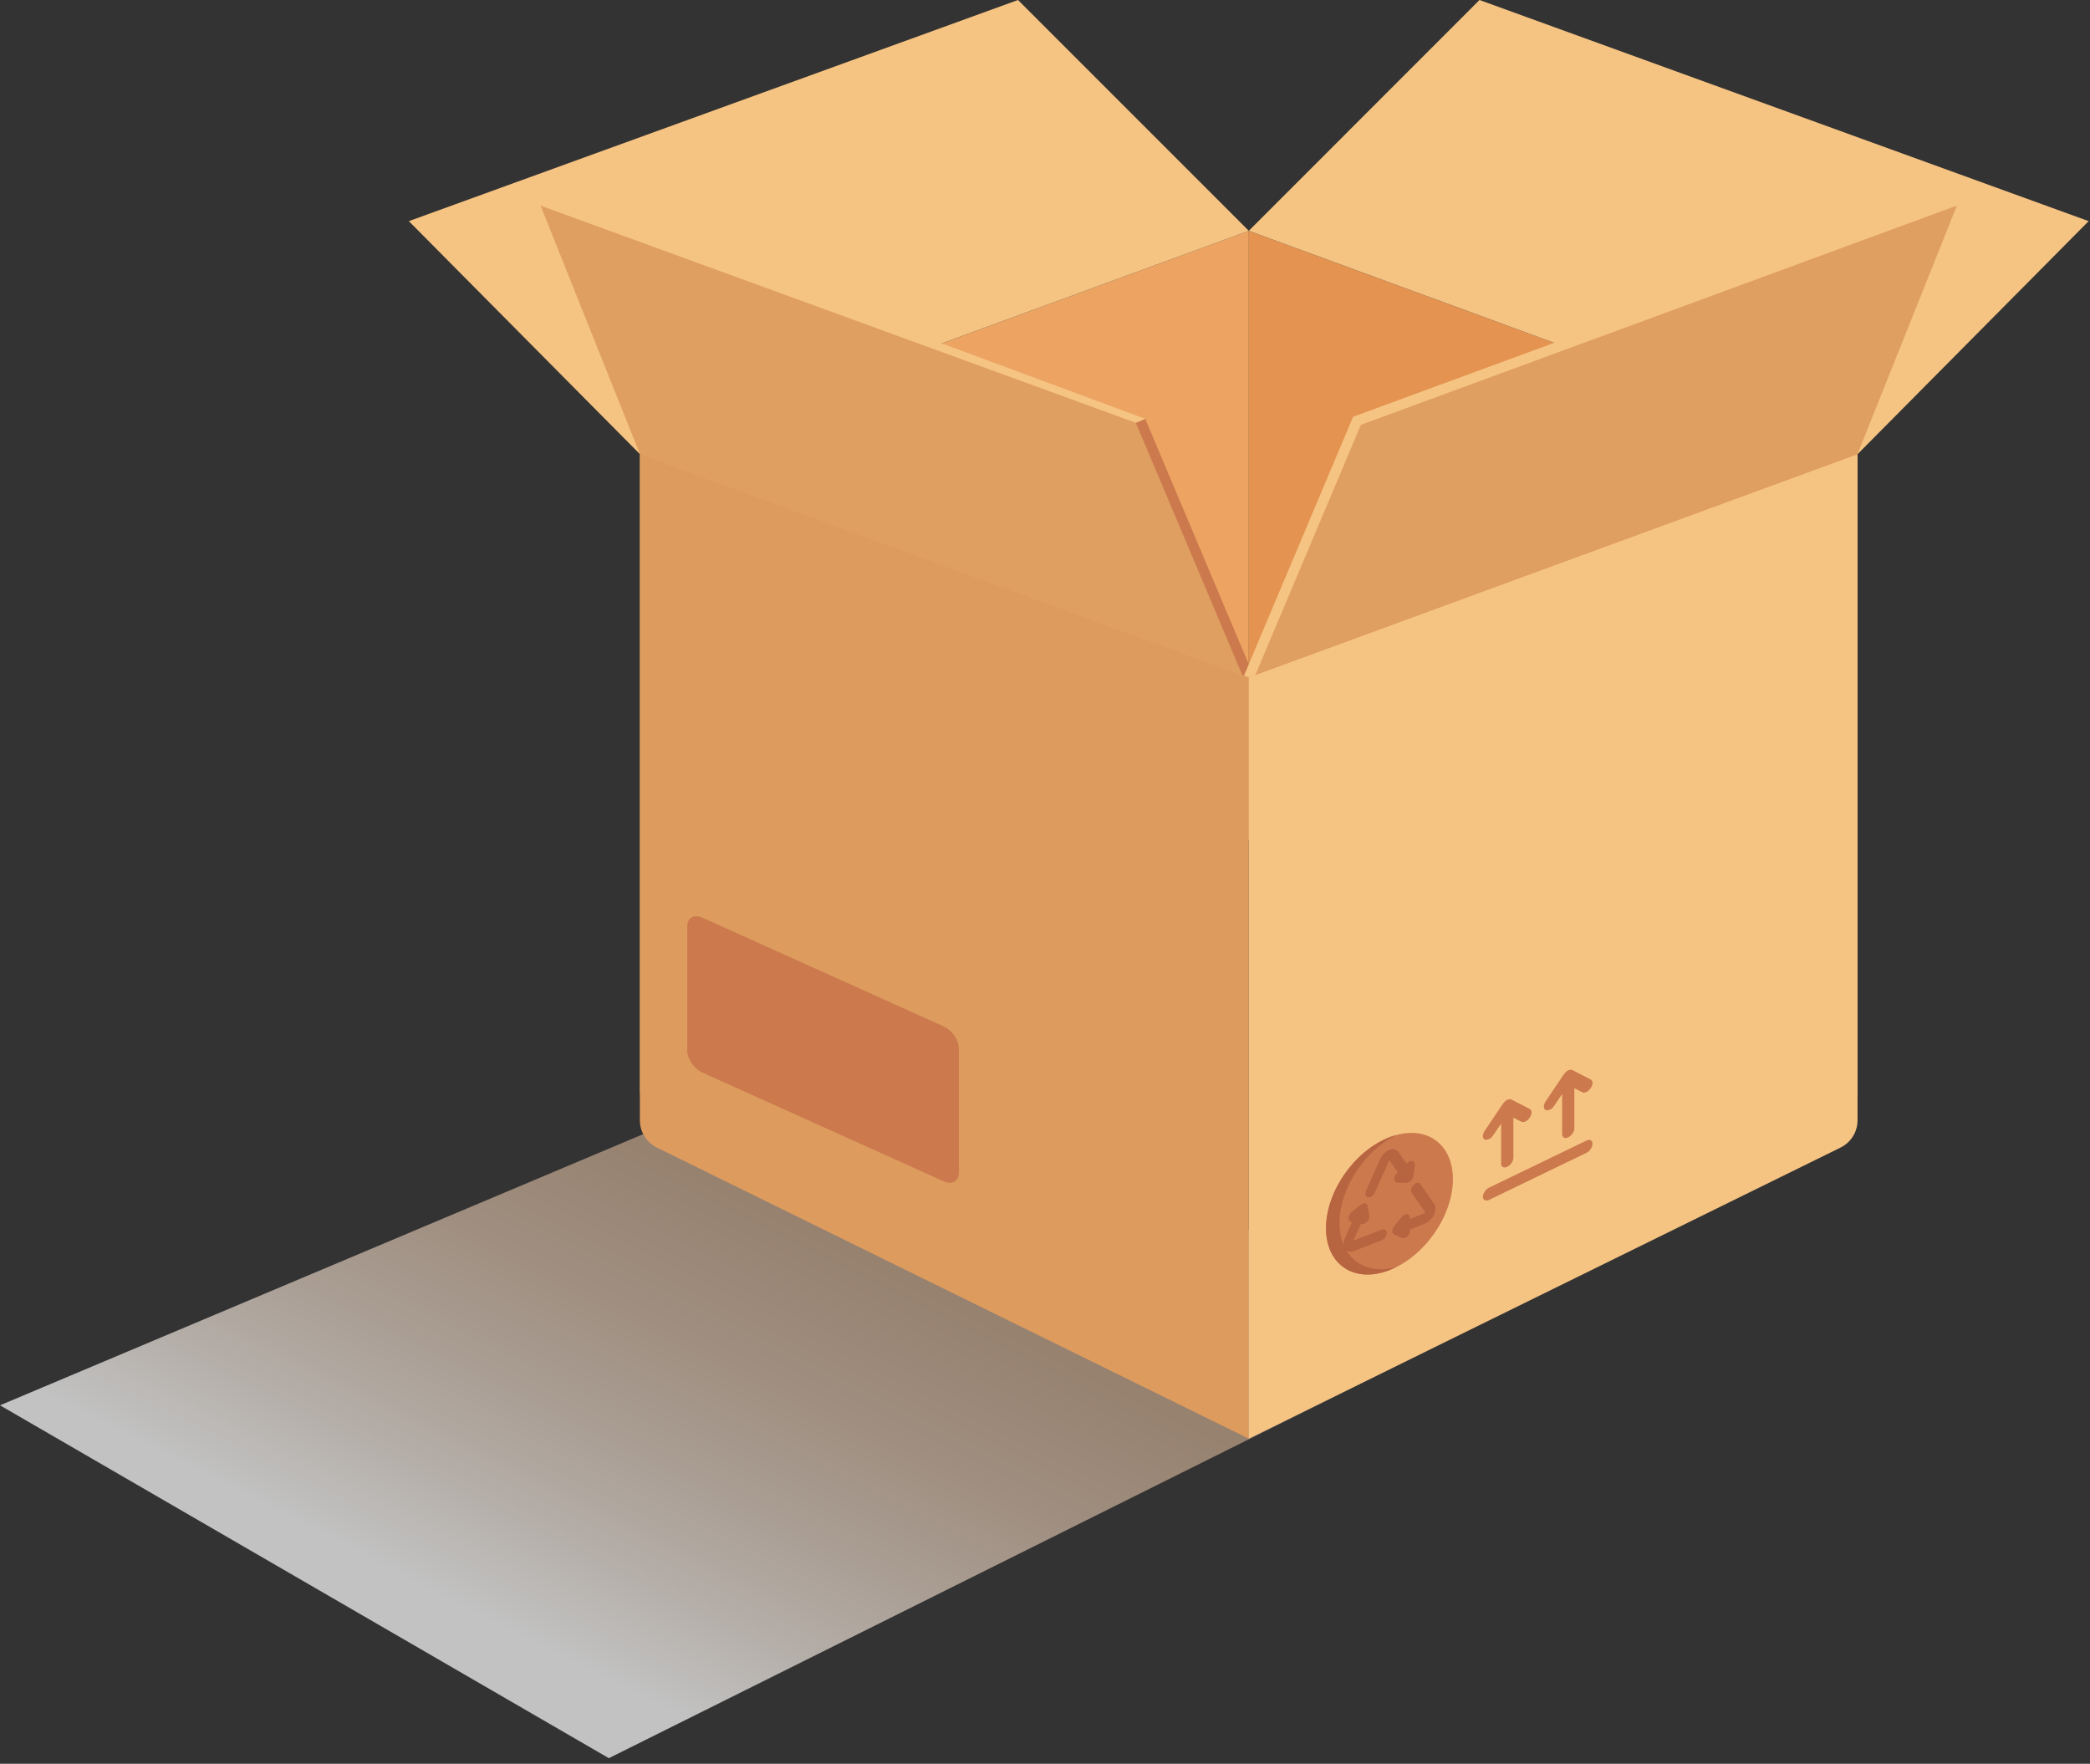 <svg width="205" height="173" viewBox="0 0 205 173" fill="none" xmlns="http://www.w3.org/2000/svg">
<rect x="0" y="0" width="205" height="173" fill="#333333" stroke="none"/>
<g id="Frame" clipPath="url(#clip0_843_92478)">
<g id="Group">
<path id="Vector" opacity="0.7" d="M0 137.839L89.02 100.309L141 131.949L59.72 172.449L0 137.839Z" fill="url(#paint0_linear_843_92478)"/>
<path id="Vector_2" d="M67.07 109.621L122.49 82.371V22.641L62.77 44.541V106.941C62.76 109.151 65.08 110.601 67.07 109.621Z" fill="#EDA462"/>
<path id="Vector_3" d="M122.482 141.109L64.432 112.559C63.412 112.059 62.762 111.019 62.762 109.879V44.539L122.482 66.439V141.109Z" fill="#DD9B5E"/>
<path id="Vector_4" d="M177.9 109.621L122.48 82.371V22.641L182.2 44.541V106.941C182.21 109.151 179.89 110.601 177.9 109.621Z" fill="#E59351"/>
<path id="Vector_5" d="M145.118 0L122.488 22.64L182.208 44.54L204.868 21.69L145.118 0Z" fill="#F6C482"/>
<path id="Vector_6" d="M40.102 21.69L62.762 44.54L122.492 22.64L99.852 0L40.102 21.69Z" fill="#F6C482"/>
<path id="Vector_7" d="M122.48 141.109L180.53 112.559C181.55 112.059 182.2 111.019 182.2 109.879V44.539L122.48 66.439V141.109Z" fill="#F6C482"/>
<path id="Vector_8" d="M92.57 115.869L68.89 105.199C68.07 104.829 67.41 103.859 67.41 103.039V90.839C67.41 90.019 68.07 89.649 68.89 90.009L92.57 100.679C93.39 101.049 94.05 102.019 94.05 102.839V115.039C94.05 115.859 93.39 116.229 92.57 115.869Z" fill="#CB794D"/>
<g id="Group_2">
<path id="Vector_9" d="M142.51 115.66C142.51 119.26 139.72 123.25 136.29 124.58C132.85 125.91 130.07 124.07 130.07 120.47C130.07 116.87 132.86 112.88 136.29 111.55C139.73 110.22 142.51 112.06 142.51 115.66Z" fill="#CB794D"/>
<path id="Vector_10" d="M131.383 119.958C131.383 116.598 133.823 112.878 136.943 111.328C136.723 111.388 136.503 111.458 136.283 111.548C132.843 112.878 130.062 116.868 130.062 120.468C130.062 124.068 132.853 125.908 136.283 124.578C136.503 124.488 136.723 124.398 136.943 124.288C133.823 125.148 131.383 123.328 131.383 119.958Z" fill="#B76441"/>
<path id="Vector_11" d="M132.803 122.702L135.533 121.652C135.803 121.542 136.023 121.232 136.023 120.942C136.023 120.652 135.803 120.512 135.533 120.612L132.803 121.662C132.793 121.662 132.783 121.672 132.773 121.652C132.763 121.642 132.773 121.632 132.773 121.622L133.493 120.022C133.843 120.202 134.373 119.682 134.303 119.242L134.163 118.352C134.143 118.002 133.803 117.912 133.483 118.162L132.593 118.872C132.343 119.072 132.213 119.422 132.313 119.652C132.373 119.782 132.493 119.842 132.633 119.832L131.913 121.442C131.533 122.312 132.023 123.002 132.803 122.702Z" fill="#B76441"/>
<path id="Vector_12" d="M140.661 118.08L139.331 116.14C139.201 115.94 138.891 115.97 138.661 116.21C138.421 116.44 138.341 116.79 138.471 116.99L139.801 118.93C139.801 118.93 139.811 118.94 139.801 118.96C139.791 118.98 139.781 118.98 139.781 118.98L138.291 119.56C138.321 119.4 138.291 119.26 138.191 119.17C138.021 119.01 137.711 119.1 137.501 119.36C137.461 119.41 136.781 120.24 136.741 120.28C136.501 120.58 136.501 120.97 136.751 121.08L137.501 121.42C137.711 121.52 138.021 121.36 138.191 121.07C138.291 120.91 138.321 120.74 138.291 120.6L139.781 120.02C140.551 119.7 141.041 118.64 140.661 118.08Z" fill="#B76441"/>
<path id="Vector_13" d="M138.364 113.879C138.214 113.909 138.074 114.019 137.964 114.149L137.164 112.989C136.774 112.419 135.784 112.799 135.394 113.669L133.984 116.809C133.854 117.109 133.934 117.389 134.174 117.439C134.414 117.489 134.714 117.289 134.844 116.989L136.254 113.849C136.254 113.839 136.264 113.829 136.284 113.829C136.304 113.819 136.304 113.829 136.314 113.839L137.114 115.009C136.974 115.109 136.854 115.259 136.794 115.439C136.694 115.739 136.814 115.999 137.074 115.999L137.964 116.019C138.274 116.029 138.614 115.669 138.644 115.309L138.784 114.309C138.824 114.009 138.634 113.819 138.364 113.879Z" fill="#B76441"/>
</g>
<g id="Group_3">
<path id="Vector_14" d="M155.613 111.871L146.053 116.491C145.723 116.651 145.453 117.041 145.453 117.381C145.453 117.711 145.723 117.841 146.053 117.691L155.613 113.071C155.943 112.911 156.203 112.521 156.203 112.191C156.213 111.851 155.943 111.711 155.613 111.871Z" fill="#CB794D"/>
<path id="Vector_15" d="M146.052 111.723C146.202 111.653 146.362 111.512 146.472 111.342L147.242 110.202V114.132C147.242 114.462 147.512 114.603 147.842 114.443C148.172 114.283 148.442 113.893 148.442 113.553V109.623L149.212 110.022C149.332 110.082 149.482 110.063 149.632 109.993C149.782 109.923 149.932 109.793 150.052 109.613C150.282 109.263 150.282 108.892 150.052 108.772L148.262 107.853C148.202 107.823 148.142 107.812 148.062 107.812C147.912 107.822 147.752 107.903 147.612 108.033C147.542 108.103 147.472 108.173 147.412 108.263L145.622 110.923C145.392 111.273 145.392 111.643 145.622 111.763C145.752 111.813 145.902 111.793 146.052 111.723Z" fill="#CB794D"/>
<path id="Vector_16" d="M152.032 108.832C152.182 108.762 152.342 108.622 152.452 108.452L153.222 107.312V111.242C153.222 111.572 153.492 111.712 153.822 111.552C154.152 111.392 154.422 111.002 154.422 110.662V106.732L155.192 107.132C155.312 107.192 155.462 107.172 155.612 107.102C155.762 107.032 155.912 106.892 156.032 106.722C156.262 106.372 156.262 106.002 156.032 105.882L154.242 104.962C154.182 104.932 154.122 104.922 154.042 104.922C153.892 104.932 153.732 105.012 153.592 105.142C153.522 105.212 153.452 105.282 153.392 105.372L151.602 108.032C151.372 108.382 151.372 108.752 151.602 108.872C151.722 108.922 151.872 108.902 152.032 108.832Z" fill="#CB794D"/>
</g>
<g id="Group_4">
<path id="Vector_17" d="M52.77 19.539L111.87 41.279L122.48 66.439L62.77 44.549L52.77 19.539Z" fill="#DF9F61"/>
</g>
<path id="Vector_18" d="M192.198 19.539L191.948 20.159L182.198 44.539L123.128 66.209L122.498 66.439H122.488L133.098 41.269L192.198 19.539Z" fill="#DF9F61"/>
<g id="Group_5">
<path id="Vector_19" d="M122 66.258L122.34 66.118L122.81 65.918L112.33 41.078L111.87 41.268L111.41 41.468L121.85 66.208L122 66.258Z" fill="#CB794D"/>
</g>
<g id="Group_6">
<path id="Vector_20" d="M111.41 41.47L52.59 20.01L52.94 19.07L112.33 41.08L111.41 41.47Z" fill="#F6C482"/>
</g>
<g id="Group_7">
<path id="Vector_21" d="M192.371 20.01L191.951 20.16L133.481 41.67L123.131 66.21L122.501 66.44H122.491L122.031 66.24L132.721 40.88L192.031 19.07L192.201 19.54L192.371 20.01Z" fill="#F6C482"/>
</g>
</g>
</g>
<defs>
<linearGradient id="paint0_linear_843_92478" x1="55.529" y1="164.625" x2="91.036" y2="94.1" gradientUnits="userSpaceOnUse">
<stop offset="0.025" stop-color="white"/>
<stop offset="0.171" stop-color="#EBE1D8"/>
<stop offset="0.331" stop-color="#D9C6B6"/>
<stop offset="0.493" stop-color="#CBB19B"/>
<stop offset="0.658" stop-color="#C1A287"/>
<stop offset="0.825" stop-color="#BB997C"/>
<stop offset="1" stop-color="#B99678"/>
</linearGradient>
<clipPath id="clip0_843_92478">
<rect width="204.87" height="172.45" fill="white"/>
</clipPath>
</defs>
</svg>
